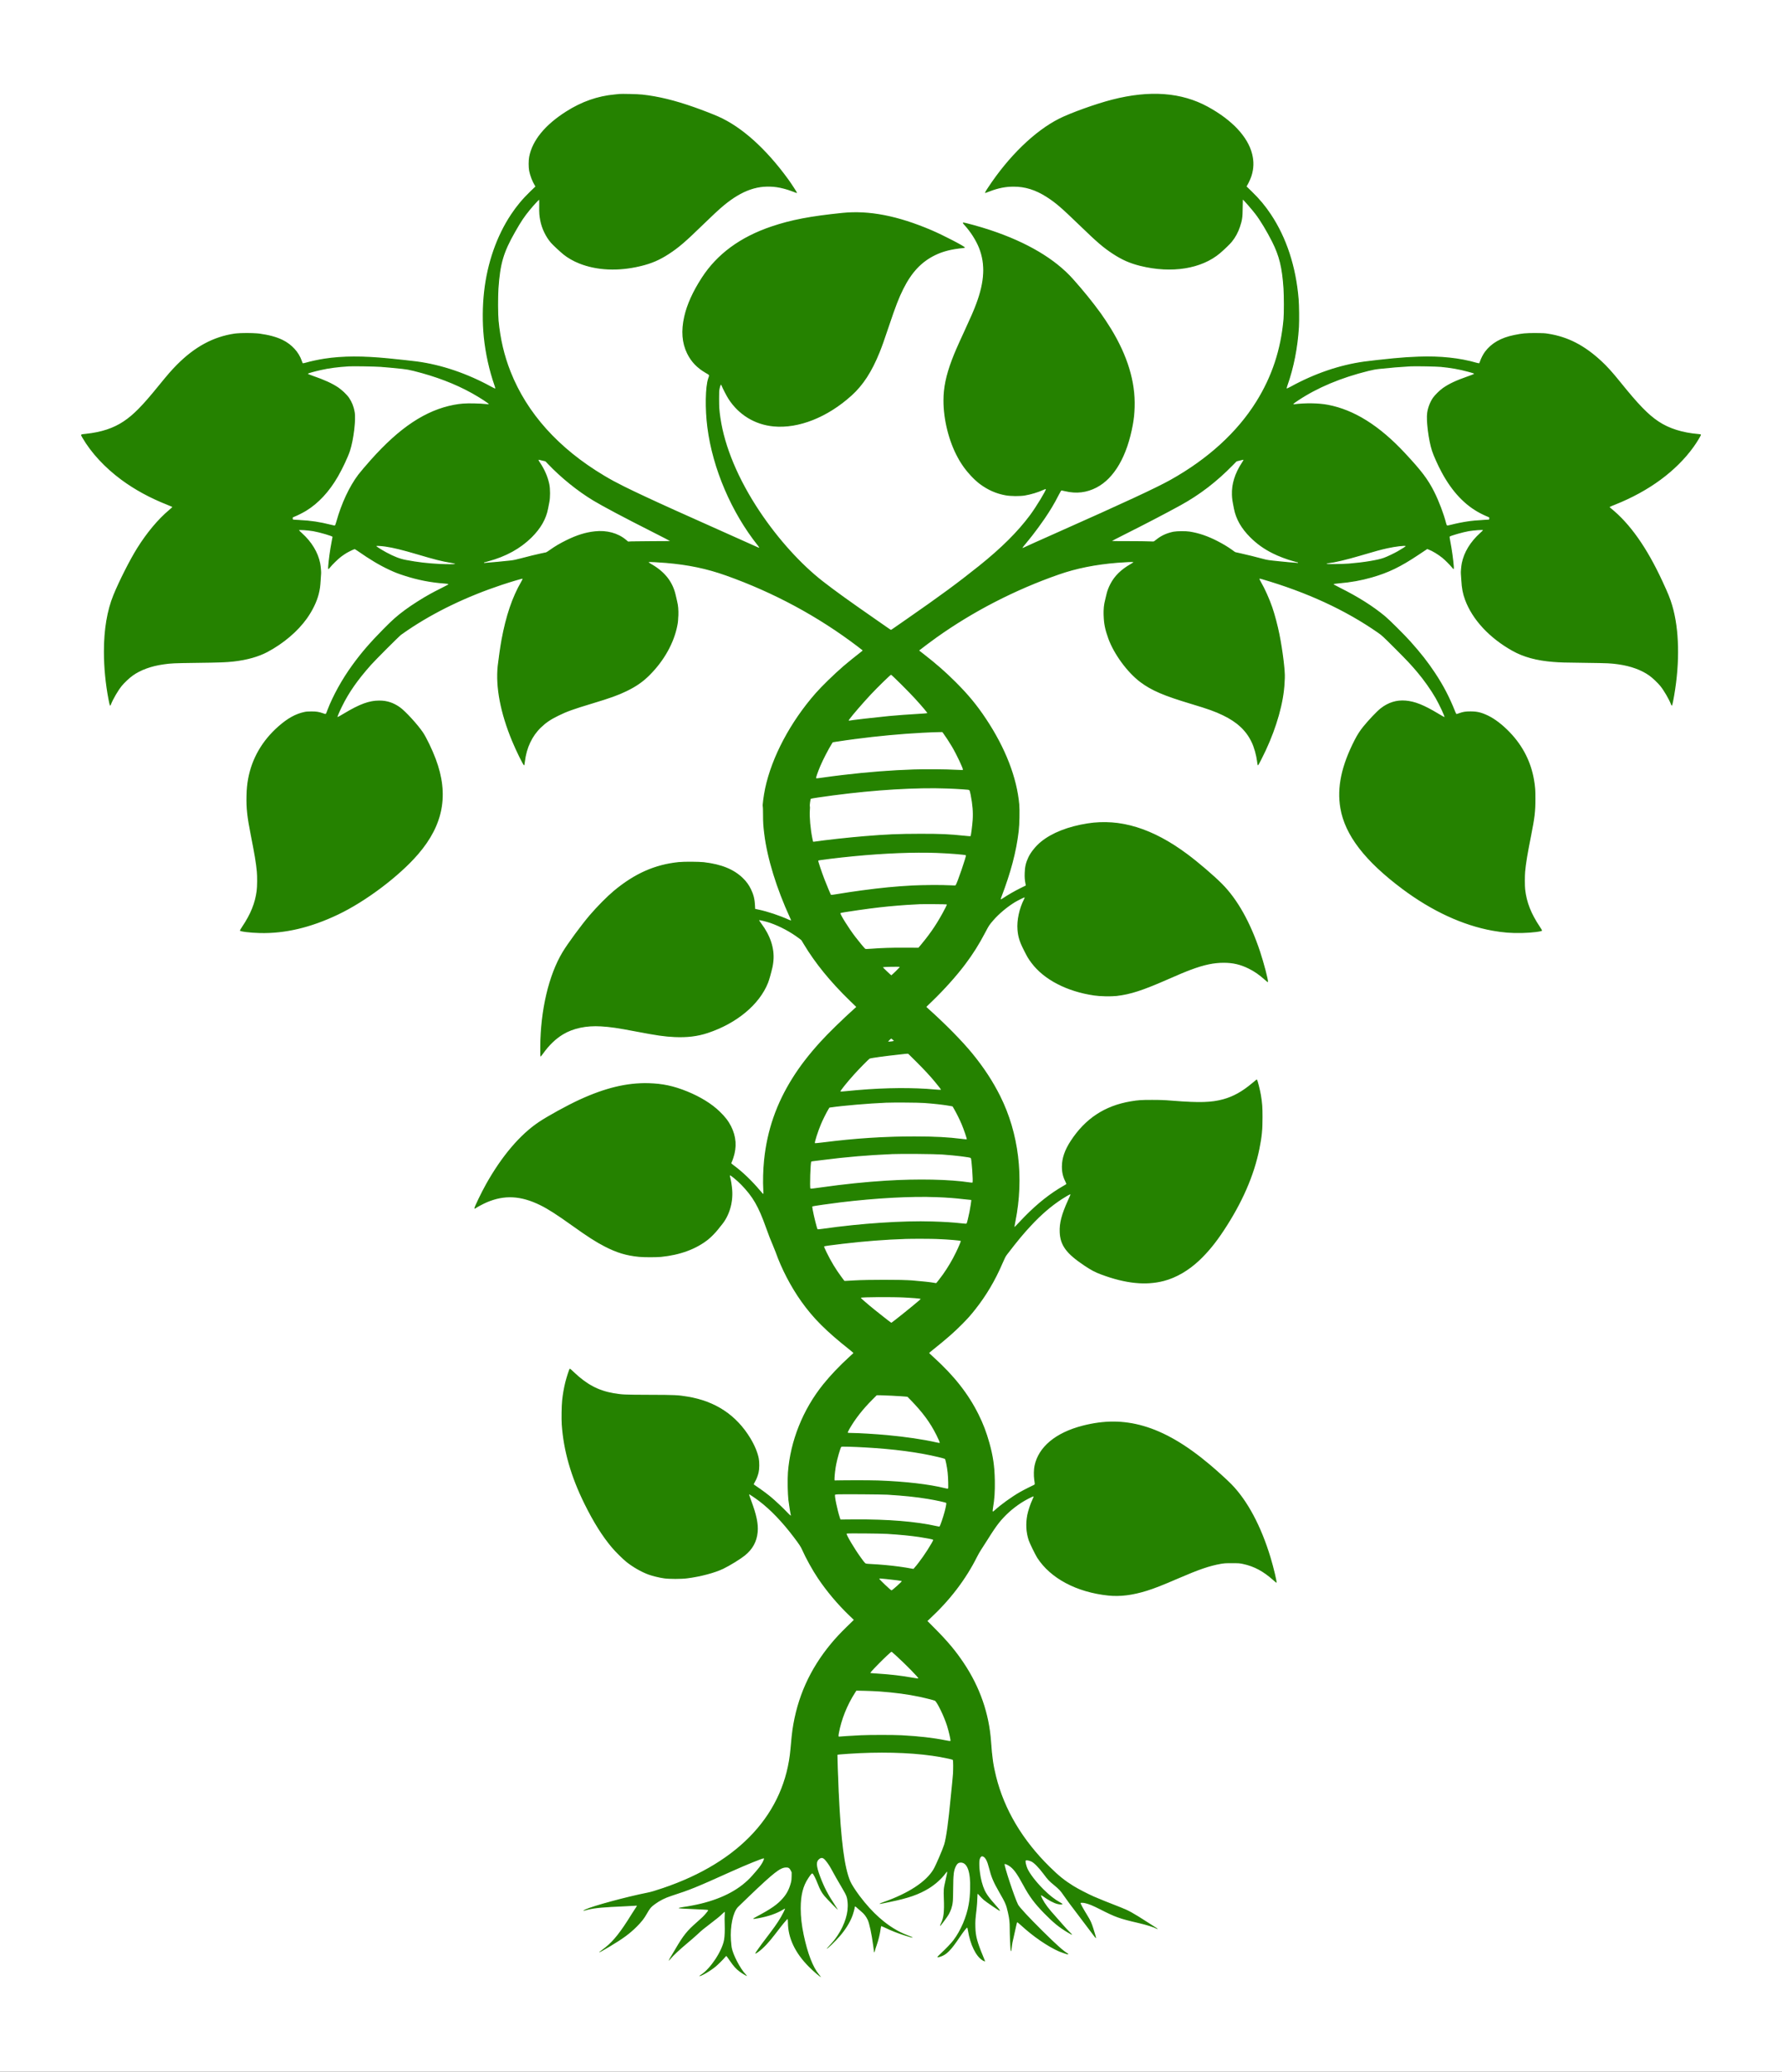 <?xml version="1.0" standalone="no"?>
<!DOCTYPE svg PUBLIC "-//W3C//DTD SVG 1.1//EN"
 "http://www.w3.org/Graphics/SVG/1.1/DTD/svg11.dtd">
<!-- Created with svg_stack (http://github.com/astraw/svg_stack) -->
<svg xmlns:sodipodi="http://sodipodi.sourceforge.net/DTD/sodipodi-0.dtd" xmlns="http://www.w3.org/2000/svg" version="1.1" width="3001.0" height="3488.0">
  <rect width="100%" height="100%" fill="#333333" stroke="none"/>
  <defs/>
  <g id="id0:id0" transform="matrix(1.25,0,0,1.25,0.0,0.0)"><g transform="translate(0,2790.4) scale(0.04,-0.04)" fill="#ffffff" stroke="none">
<path d="M0 34880 l0 -34880 30010 0 30010 0 0 34880 0 34880 -30010 0 -30010 0 0 -34880z m21530 31685 c611 -54 1210 -199 1985 -480 260 -95 622 -240 755 -302 732 -345 1515 -1053 2215 -2003 122 -164 334 -483 329 -491 -2 -4 -45 10 -96 31 -218 90 -490 154 -706 168 -451 28 -856 -87 -1279 -365 -297 -194 -528 -393 -1023 -878 -724 -708 -1038 -962 -1470 -1188 -456 -238 -1098 -372 -1700 -354 -709 22 -1278 230 -1691 621 -47 45 -117 109 -157 144 -215 189 -393 501 -466 816 -43 183 -59 399 -45 620 5 89 5 164 1 168 -10 10 -192 -183 -333 -352 -180 -216 -288 -375 -469 -687 -471 -812 -582 -1221 -620 -2286 -38 -1076 172 -2058 643 -3002 469 -938 1173 -1759 2121 -2469 338 -254 778 -536 1143 -734 495 -269 1471 -720 3733 -1727 757 -337 982 -438 1114 -499 55 -26 103 -43 107 -39 5 5 -17 40 -48 78 -894 1117 -1523 2553 -1717 3925 -73 513 -85 1067 -34 1520 6 59 25 140 50 215 l40 120 -19 13 c-10 7 -59 37 -110 65 -348 196 -593 492 -706 852 -196 627 -5 1432 544 2288 171 267 295 423 513 645 223 228 421 391 676 557 781 509 1767 813 3160 974 540 63 822 79 1085 62 727 -46 1445 -231 2300 -593 314 -132 1033 -497 1094 -554 19 -18 18 -18 -157 -38 -797 -90 -1364 -463 -1774 -1166 -186 -319 -320 -645 -573 -1400 -79 -234 -169 -497 -200 -585 -321 -899 -637 -1420 -1120 -1844 -421 -371 -850 -632 -1330 -811 -589 -219 -1196 -251 -1688 -89 -360 118 -675 334 -910 624 -147 182 -288 424 -372 639 -19 48 -37 81 -46 81 -9 0 -24 -36 -44 -110 l-30 -110 0 -315 c1 -335 10 -452 61 -750 198 -1163 833 -2476 1794 -3715 14 -17 39 -50 55 -71 31 -42 54 -69 199 -243 359 -432 821 -897 1236 -1245 199 -168 1044 -790 1472 -1084 35 -24 140 -97 233 -162 94 -65 197 -137 230 -160 33 -23 116 -81 185 -129 69 -48 173 -120 233 -161 l107 -74 108 74 c59 41 163 113 232 161 69 48 152 106 185 129 33 23 137 95 230 160 94 65 201 140 240 167 287 199 943 672 1140 823 33 25 119 91 190 145 327 249 730 566 905 714 811 682 1339 1261 1750 1921 135 217 274 475 267 495 -5 10 -33 2 -129 -39 -305 -132 -560 -193 -843 -203 -808 -28 -1507 404 -1975 1222 -414 724 -606 1728 -474 2485 85 492 238 913 654 1805 358 768 497 1131 584 1525 72 329 78 699 16 984 -80 368 -251 695 -545 1043 -41 48 -71 91 -66 96 4 4 82 -10 172 -33 978 -245 1939 -653 2625 -1115 410 -277 715 -554 1054 -961 19 -23 89 -107 156 -186 868 -1033 1371 -1919 1593 -2806 78 -308 111 -559 118 -893 7 -331 -10 -533 -73 -854 -213 -1090 -672 -1816 -1319 -2086 -300 -125 -651 -142 -994 -48 -40 12 -77 17 -81 12 -4 -4 -50 -91 -102 -193 -156 -305 -288 -524 -507 -840 -176 -253 -437 -592 -673 -874 -33 -39 -55 -73 -50 -78 5 -5 52 12 108 37 132 62 347 159 1114 500 2954 1316 3589 1619 4225 2015 1540 960 2593 2211 3091 3672 249 731 352 1449 324 2250 -31 890 -122 1322 -392 1863 -157 314 -358 653 -522 880 -150 208 -490 595 -508 577 -4 -4 -4 -82 2 -174 26 -433 -55 -794 -251 -1116 -62 -101 -178 -241 -260 -313 -40 -35 -111 -101 -158 -145 -612 -580 -1637 -770 -2731 -508 -437 104 -772 266 -1175 569 -244 183 -465 382 -950 855 -639 624 -941 864 -1310 1045 -296 145 -554 206 -865 206 -277 0 -535 -51 -820 -164 -61 -24 -112 -41 -115 -38 -5 9 231 360 354 524 626 840 1291 1468 1961 1849 205 117 301 160 696 313 932 362 1652 545 2341 596 209 15 653 7 833 -16 345 -42 686 -133 987 -261 369 -157 792 -426 1093 -693 52 -47 106 -94 119 -106 34 -29 199 -219 258 -297 119 -156 222 -348 281 -525 124 -370 84 -762 -114 -1108 -24 -44 -43 -84 -42 -91 2 -6 59 -62 128 -126 277 -254 541 -572 747 -898 511 -809 810 -1780 883 -2871 13 -199 13 -689 0 -889 -44 -658 -164 -1270 -366 -1855 -72 -209 -69 -195 -52 -195 8 0 68 30 134 66 808 448 1645 737 2484 859 306 44 1123 126 1560 157 230 16 922 16 1115 0 421 -35 777 -95 1082 -183 60 -17 117 -33 129 -36 19 -4 25 6 53 89 163 468 551 758 1171 877 552 106 1085 82 1560 -71 472 -152 873 -394 1307 -790 206 -189 370 -372 756 -847 54 -65 234 -283 322 -387 237 -282 499 -542 715 -710 392 -306 846 -472 1454 -533 54 -6 103 -14 109 -20 10 -10 -35 -92 -140 -254 -274 -425 -695 -862 -1173 -1219 -448 -334 -946 -609 -1544 -849 -120 -48 -221 -91 -225 -94 -3 -4 9 -19 28 -34 151 -115 459 -409 575 -547 226 -269 299 -364 448 -584 292 -429 586 -979 880 -1645 204 -461 304 -855 364 -1426 21 -209 30 -845 15 -1089 -24 -369 -72 -767 -132 -1095 -39 -212 -43 -226 -53 -226 -4 0 -27 42 -50 94 -79 174 -203 383 -299 502 -63 78 -245 261 -317 319 -314 253 -722 401 -1260 460 -254 28 -472 36 -990 36 -1064 0 -1501 44 -1970 195 -601 195 -1273 687 -1682 1233 -231 309 -394 659 -463 992 -28 141 -51 429 -49 635 3 273 73 521 216 772 105 183 296 410 456 543 50 41 91 81 91 89 1 12 -26 13 -166 8 -244 -9 -442 -43 -718 -122 -149 -42 -305 -100 -305 -113 0 -3 15 -85 34 -181 59 -299 127 -819 112 -858 -6 -14 -14 -9 -49 32 -213 254 -480 459 -750 575 l-77 34 -63 -44 c-184 -128 -459 -308 -587 -386 -174 -104 -498 -271 -667 -342 -366 -154 -849 -284 -1284 -346 -182 -27 -486 -56 -577 -56 -89 0 -64 -23 118 -109 427 -201 923 -490 1280 -745 298 -212 494 -382 791 -683 688 -698 1132 -1265 1510 -1929 137 -240 314 -616 399 -849 19 -49 38 -95 44 -102 8 -8 36 -3 111 22 441 149 898 40 1350 -320 631 -503 1027 -1155 1155 -1898 42 -249 52 -402 47 -722 -7 -410 -26 -560 -143 -1150 -128 -642 -178 -949 -205 -1253 -15 -168 -6 -541 15 -677 63 -393 213 -751 488 -1164 39 -58 66 -107 61 -112 -11 -11 -238 -44 -398 -59 -153 -14 -563 -14 -725 0 -1237 106 -2479 638 -3705 1589 -715 555 -1218 1076 -1529 1584 -452 737 -546 1492 -294 2362 79 274 200 571 360 888 164 323 245 435 587 808 223 243 365 359 546 445 374 178 779 142 1290 -113 174 -87 232 -120 451 -254 137 -84 194 -112 194 -95 0 5 -63 158 -88 216 -178 403 -428 808 -746 1205 -239 299 -437 513 -918 991 l-383 382 -205 140 c-1108 757 -2383 1336 -3908 1776 -44 13 -54 13 -58 1 -3 -7 22 -59 55 -114 270 -447 494 -1072 636 -1776 77 -385 158 -944 176 -1224 52 -807 -222 -1876 -749 -2921 -57 -113 -107 -209 -112 -214 -14 -14 -26 27 -49 177 -106 665 -466 1134 -1116 1452 -286 140 -464 204 -1156 415 -644 196 -887 285 -1183 432 -425 210 -703 439 -1021 838 -394 495 -631 1057 -675 1594 -17 203 3 430 54 621 14 49 30 117 36 150 17 85 65 225 110 319 126 264 362 509 658 684 57 33 124 69 148 79 39 16 62 39 51 50 -6 6 -430 -16 -632 -32 -709 -59 -1322 -179 -1895 -373 -1427 -484 -2886 -1228 -4135 -2109 -192 -136 -247 -176 -464 -341 -161 -122 -181 -139 -180 -150 0 -4 28 -27 62 -52 131 -95 517 -410 692 -564 652 -574 1136 -1124 1548 -1758 736 -1133 1120 -2292 1083 -3263 -31 -795 -237 -1689 -606 -2633 -37 -96 -49 -137 -41 -145 7 -7 16 -6 28 5 30 26 191 131 318 208 110 67 425 230 502 259 17 7 34 19 37 27 3 8 -1 47 -9 86 -25 118 -35 290 -24 407 40 432 256 778 664 1067 372 264 905 448 1565 540 160 23 648 26 815 6 972 -119 1894 -587 2971 -1508 493 -422 727 -656 950 -949 421 -554 797 -1366 1054 -2275 70 -251 143 -566 134 -581 -4 -7 -28 10 -58 39 -132 128 -367 295 -534 380 -452 231 -916 272 -1492 131 -294 -72 -594 -185 -1215 -456 -660 -289 -982 -411 -1300 -491 -474 -120 -787 -138 -1250 -71 -449 65 -859 193 -1223 385 -254 133 -450 273 -636 454 -215 209 -306 337 -470 662 -149 296 -193 433 -218 689 -29 301 55 698 217 1019 38 75 43 100 21 100 -19 0 -255 -118 -341 -170 -405 -245 -810 -632 -947 -903 -298 -595 -673 -1151 -1127 -1676 -191 -220 -458 -499 -774 -810 -81 -80 -147 -150 -147 -156 0 -7 69 -75 153 -151 856 -779 1413 -1392 1848 -2034 280 -412 518 -856 689 -1285 221 -556 362 -1166 422 -1825 20 -223 17 -927 -5 -1155 -24 -248 -69 -556 -112 -765 -45 -217 -50 -250 -39 -250 5 0 50 46 99 102 194 222 515 536 765 748 246 210 544 419 819 575 57 33 105 65 108 72 3 7 -13 48 -35 91 -42 81 -83 197 -104 297 -18 88 -16 322 5 426 51 257 197 549 420 844 533 702 1237 1072 2202 1155 154 14 601 14 770 0 846 -67 1269 -80 1575 -50 565 56 993 253 1476 677 57 50 74 60 83 50 29 -36 114 -405 145 -632 41 -304 47 -811 11 -1138 -115 -1073 -562 -2203 -1316 -3327 -231 -345 -437 -600 -683 -846 -284 -283 -495 -442 -780 -590 -549 -284 -1118 -350 -1821 -213 -372 73 -875 244 -1110 377 -287 163 -633 416 -769 563 -318 344 -381 761 -197 1318 49 149 115 311 223 549 34 73 58 135 54 139 -21 21 -353 -185 -609 -379 -486 -366 -924 -829 -1521 -1606 -110 -144 -121 -162 -180 -305 -271 -654 -611 -1215 -1070 -1767 -138 -165 -495 -528 -666 -676 -114 -99 -337 -287 -396 -334 -17 -14 -89 -71 -160 -128 -212 -170 -215 -172 -207 -187 5 -8 53 -54 108 -103 302 -269 541 -512 784 -797 512 -601 880 -1263 1094 -1970 116 -380 178 -693 218 -1100 19 -183 16 -666 -5 -871 -14 -150 -52 -415 -72 -511 -10 -48 8 -42 79 25 324 303 860 657 1277 842 63 28 116 52 117 54 2 2 -6 56 -17 120 -24 143 -26 341 -5 473 123 761 901 1305 2120 1482 958 140 1912 -111 2915 -768 276 -181 606 -431 884 -671 55 -47 118 -101 140 -120 233 -198 574 -525 695 -665 495 -573 908 -1401 1197 -2400 85 -293 179 -689 167 -708 -2 -4 -41 25 -86 66 -608 547 -1226 694 -2043 487 -297 -75 -553 -171 -1174 -437 -521 -224 -731 -307 -1005 -398 -195 -65 -457 -127 -685 -162 -164 -25 -573 -25 -760 0 -997 135 -1797 564 -2232 1197 -76 110 -272 495 -316 621 -151 428 -108 903 125 1392 64 132 63 149 -7 116 -25 -12 -64 -30 -89 -41 -76 -32 -242 -128 -361 -209 -183 -124 -324 -241 -485 -404 -218 -219 -333 -372 -600 -800 -76 -121 -173 -273 -217 -339 -43 -65 -119 -197 -168 -295 -156 -307 -310 -563 -508 -841 -270 -380 -505 -652 -891 -1033 -138 -137 -251 -250 -251 -252 0 -1 114 -117 253 -256 623 -623 1022 -1158 1341 -1796 327 -652 507 -1328 556 -2088 38 -582 118 -1007 285 -1510 140 -422 322 -819 558 -1215 312 -525 789 -1111 1250 -1538 284 -263 438 -381 722 -552 350 -211 683 -361 1568 -705 177 -68 325 -142 519 -259 219 -132 520 -332 517 -342 -2 -5 -8 -7 -14 -5 -53 22 -311 91 -508 136 -556 128 -730 193 -1250 462 -88 46 -200 99 -249 119 -172 69 -360 103 -386 71 -8 -10 -5 -26 12 -63 35 -75 150 -275 229 -398 38 -60 82 -136 97 -170 53 -119 164 -472 150 -481 -4 -3 -57 62 -118 143 -61 81 -167 221 -237 312 -292 382 -576 763 -650 870 -148 216 -166 236 -349 385 -146 119 -214 189 -321 331 -203 269 -315 391 -419 453 -88 53 -201 71 -242 39 -25 -19 9 -177 65 -300 30 -67 105 -182 204 -313 233 -308 567 -619 844 -786 105 -64 101 -81 -14 -56 -127 27 -317 129 -540 291 -66 47 -75 34 -40 -53 71 -176 256 -434 477 -666 37 -38 148 -164 247 -280 99 -115 190 -218 201 -229 43 -38 10 -34 -56 6 -197 120 -331 224 -539 417 -311 288 -559 576 -747 868 -38 60 -216 380 -216 389 0 8 -148 247 -188 304 -102 144 -245 261 -365 300 -59 18 -64 6 -37 -92 107 -398 337 -1070 440 -1281 37 -77 142 -197 493 -565 388 -407 889 -883 1074 -1020 34 -26 59 -50 54 -55 -12 -12 -184 54 -336 128 -277 136 -647 383 -941 631 -101 84 -288 250 -318 283 -53 56 -54 54 -86 -119 -12 -63 -44 -209 -71 -323 -27 -115 -52 -228 -56 -253 -6 -45 -26 -74 -38 -54 -3 5 -8 157 -11 338 -6 389 -14 486 -59 697 -65 302 -87 355 -310 740 -183 317 -256 490 -331 785 -29 114 -58 203 -84 256 -94 194 -219 219 -267 55 -13 -46 -15 -86 -10 -231 11 -350 95 -690 225 -915 58 -100 118 -178 246 -324 166 -188 169 -192 160 -200 -12 -11 -348 214 -455 304 -45 39 -114 109 -153 157 -39 48 -75 87 -81 85 -5 -1 -10 -74 -12 -172 -1 -93 -11 -249 -23 -345 -38 -325 -50 -455 -50 -580 0 -324 58 -554 264 -1049 30 -73 53 -137 50 -142 -8 -14 -73 32 -139 97 -102 102 -188 246 -262 438 -45 118 -109 369 -124 488 -15 117 -23 128 -62 91 -55 -53 -145 -172 -268 -355 -174 -260 -221 -321 -328 -428 -65 -65 -120 -108 -171 -137 -76 -42 -176 -78 -184 -65 -2 4 34 41 81 82 141 125 363 359 445 468 271 359 472 859 532 1322 8 63 20 210 26 325 35 627 -85 985 -329 985 -86 0 -140 -41 -186 -141 -67 -147 -85 -303 -85 -733 0 -179 -5 -372 -11 -428 -22 -203 -83 -377 -181 -523 -81 -119 -142 -195 -150 -187 -4 4 2 36 13 71 49 159 61 379 44 802 -8 203 -4 240 66 554 57 256 65 310 50 319 -6 4 -22 -12 -38 -36 -241 -373 -687 -678 -1258 -861 -244 -78 -720 -186 -738 -168 -7 7 -4 13 9 17 186 66 519 217 708 322 441 245 739 514 884 797 85 167 272 604 321 752 73 220 157 811 231 1628 11 127 32 334 46 460 41 378 49 793 16 814 -24 14 -283 70 -494 105 -321 55 -623 89 -1048 118 -246 17 -1451 17 -1715 0 -442 -28 -641 -45 -649 -53 -10 -9 -10 -42 4 -454 78 -2293 207 -3399 457 -3898 36 -72 190 -305 276 -417 209 -271 281 -354 487 -561 241 -241 413 -382 655 -535 75 -48 291 -167 308 -170 4 -1 10 -2 13 -3 3 0 2 -6 -1 -11 -4 -6 -12 -7 -18 -3 -7 4 -19 8 -27 10 -56 8 -391 148 -562 234 l-118 59 -9 -22 c-4 -13 -11 -52 -15 -88 -13 -129 -68 -369 -123 -530 -31 -91 -59 -169 -64 -174 -12 -13 -14 -2 -38 179 -44 326 -124 700 -175 811 -29 63 -94 163 -135 208 -14 15 -75 70 -136 121 -60 51 -123 107 -139 124 -17 17 -35 31 -41 31 -6 0 -19 -41 -29 -92 -60 -320 -268 -697 -543 -989 -75 -79 -101 -83 -43 -7 112 148 245 407 308 596 63 190 77 278 77 487 -1 276 -6 291 -199 620 -84 143 -201 348 -261 455 -165 298 -172 310 -231 385 -141 179 -196 201 -294 118 -112 -96 -108 -236 14 -568 74 -203 144 -365 223 -515 70 -134 195 -345 249 -422 60 -85 20 -59 -102 65 -243 246 -304 336 -399 587 -26 69 -60 154 -76 190 -40 88 -110 190 -131 190 -34 0 -161 -173 -233 -319 -230 -461 -233 -1156 -10 -2042 100 -395 237 -752 364 -946 23 -36 36 -65 30 -68 -20 -13 -342 303 -467 457 -34 42 -95 125 -135 185 -228 337 -333 652 -355 1067 -4 78 -11 140 -17 142 -19 4 -275 -309 -510 -625 -152 -205 -491 -537 -525 -516 -12 8 57 108 259 375 372 492 423 563 538 755 71 118 183 338 183 360 0 22 -5 20 -81 -30 -170 -114 -437 -217 -716 -279 -177 -39 -218 -45 -218 -31 0 6 68 47 151 92 361 194 548 326 721 507 221 231 346 520 347 806 0 122 -18 192 -67 247 -59 67 -135 79 -247 40 -191 -68 -455 -288 -1150 -956 -438 -422 -422 -404 -473 -511 -55 -113 -87 -221 -118 -396 -21 -116 -24 -159 -24 -419 1 -324 11 -414 65 -571 63 -182 228 -492 341 -643 27 -35 46 -68 43 -73 -11 -17 -148 79 -240 168 -80 79 -148 166 -274 352 -34 51 -67 92 -74 92 -7 0 -43 -36 -80 -79 -92 -110 -252 -260 -366 -345 -116 -86 -280 -187 -292 -180 -5 3 32 46 82 96 245 244 462 588 560 888 52 158 63 291 56 635 -5 267 1 428 18 475 3 8 2 21 -2 28 -6 9 -34 -13 -98 -79 -112 -115 -200 -189 -438 -368 -202 -152 -336 -263 -401 -331 -46 -49 -163 -151 -390 -340 -170 -142 -384 -331 -424 -374 -36 -39 -44 -21 -14 32 346 599 448 731 816 1056 233 205 414 403 391 426 -5 5 -110 14 -234 20 -124 6 -306 15 -404 20 -98 5 -184 14 -189 19 -13 13 -9 15 148 41 591 97 1160 295 1553 541 300 186 587 455 828 774 109 143 193 310 169 334 -22 22 -614 -218 -1270 -514 -952 -431 -1250 -553 -1675 -690 -339 -109 -424 -143 -600 -244 -201 -114 -333 -238 -410 -383 -211 -400 -558 -719 -1202 -1106 -91 -55 -169 -98 -171 -95 -3 2 61 71 142 151 227 226 353 393 661 877 101 160 199 312 218 338 46 67 40 75 -44 66 -38 -4 -184 -12 -324 -18 -572 -25 -879 -47 -1065 -75 -87 -13 -134 -6 -84 12 257 98 1161 334 1794 468 223 47 274 61 535 148 441 146 789 287 1195 485 912 446 1637 1010 2186 1701 318 400 594 906 762 1395 140 409 212 775 252 1285 48 612 144 1089 321 1600 207 600 543 1198 969 1726 189 235 521 587 725 769 60 54 110 102 110 105 0 3 -97 103 -216 221 -448 444 -751 811 -1047 1265 -175 269 -368 622 -486 891 -40 91 -105 189 -290 433 -402 533 -794 935 -1215 1249 -107 80 -304 211 -317 211 -17 0 -9 -29 75 -252 99 -265 147 -417 181 -579 111 -527 -4 -924 -355 -1226 -141 -122 -526 -362 -760 -475 -259 -126 -758 -258 -1185 -315 -188 -25 -655 -25 -815 0 -463 72 -867 250 -1240 547 -120 95 -392 364 -496 490 -307 370 -606 844 -883 1398 -556 1111 -820 2155 -798 3157 8 376 44 663 122 980 32 129 122 416 140 445 5 8 43 -23 119 -97 446 -438 874 -656 1451 -737 258 -37 354 -40 1145 -41 529 -1 823 -5 900 -13 522 -54 879 -147 1255 -326 405 -193 770 -503 1052 -896 346 -482 492 -924 428 -1296 -26 -151 -88 -313 -159 -417 -14 -21 -26 -42 -26 -47 0 -5 59 -48 131 -95 364 -241 713 -541 1058 -909 64 -68 105 -105 110 -98 4 6 -6 73 -21 149 -140 696 -123 1461 47 2162 294 1206 911 2167 2025 3154 l65 57 -31 28 c-16 15 -106 88 -199 162 -680 545 -1055 912 -1427 1400 -394 516 -743 1163 -973 1805 -24 66 -60 156 -80 200 -52 114 -173 421 -245 625 -84 236 -177 473 -237 600 -146 310 -341 587 -603 853 -167 172 -398 362 -417 344 -3 -4 6 -62 21 -129 78 -356 85 -640 22 -919 -41 -179 -125 -378 -219 -519 -69 -103 -342 -433 -414 -500 -397 -371 -946 -603 -1623 -686 -272 -34 -697 -28 -995 12 -307 42 -602 138 -935 304 -319 159 -591 333 -1161 741 -831 594 -1224 803 -1709 907 -115 24 -143 26 -365 26 -225 1 -248 -1 -368 -27 -240 -51 -522 -163 -732 -291 -41 -25 -76 -42 -79 -38 -7 11 96 235 219 477 551 1083 1256 1951 1958 2408 230 150 695 412 1042 587 485 245 876 402 1293 520 742 211 1431 239 2072 85 474 -115 1036 -376 1408 -654 153 -115 363 -321 459 -451 297 -403 375 -831 231 -1280 -17 -52 -41 -117 -55 -143 -13 -27 -21 -56 -18 -65 3 -9 41 -42 83 -72 152 -108 323 -253 501 -425 136 -131 406 -434 478 -535 25 -35 51 -56 59 -48 1 2 -1 62 -6 133 -12 177 -12 584 0 785 81 1303 506 2440 1319 3530 410 550 904 1075 1654 1759 81 74 147 140 147 146 0 6 -75 85 -166 176 -469 463 -721 736 -995 1079 -204 256 -433 585 -595 855 -93 156 -101 164 -259 277 -337 240 -795 452 -1153 533 -122 27 -152 30 -152 14 0 -5 25 -42 56 -81 342 -427 494 -890 443 -1345 -13 -120 -114 -525 -164 -658 -165 -442 -506 -855 -985 -1192 -475 -334 -1069 -576 -1570 -638 -471 -58 -915 -18 -1887 169 -722 139 -1003 176 -1361 176 -209 0 -324 -11 -502 -46 -512 -102 -931 -386 -1267 -859 -37 -52 -70 -92 -75 -89 -11 7 -10 394 2 615 50 904 220 1720 491 2357 94 220 245 501 353 657 23 33 69 98 101 145 252 365 561 764 824 1065 132 151 517 536 635 635 368 309 616 476 966 651 377 188 754 301 1190 356 174 21 746 25 925 5 775 -86 1316 -390 1562 -876 88 -174 134 -359 149 -588 l7 -107 56 -11 c324 -63 769 -209 1100 -362 50 -22 88 -35 94 -29 5 5 -2 29 -17 59 -14 28 -53 113 -87 189 -447 1006 -721 1931 -819 2757 -28 239 -43 547 -35 709 4 95 3 142 -4 151 -8 10 -7 51 4 152 86 781 400 1635 913 2484 543 899 1172 1591 2172 2391 85 68 183 144 217 169 34 25 62 47 62 50 1 12 -20 30 -123 110 -1295 997 -2810 1825 -4380 2394 -653 237 -1159 358 -1822 436 -292 34 -967 80 -981 67 -12 -12 15 -35 71 -60 78 -35 247 -140 343 -214 103 -79 269 -254 335 -353 96 -146 187 -349 213 -480 3 -19 22 -98 40 -175 71 -295 79 -535 29 -835 -97 -578 -443 -1208 -931 -1697 -185 -185 -349 -310 -573 -435 -333 -186 -633 -301 -1350 -518 -637 -192 -879 -279 -1155 -415 -654 -321 -1010 -785 -1116 -1455 -23 -144 -34 -184 -48 -176 -12 8 -229 447 -297 601 -405 924 -608 1831 -565 2521 25 406 139 1119 251 1574 139 564 329 1051 560 1442 34 56 59 107 56 114 -4 11 -15 10 -58 -2 -922 -265 -1699 -562 -2473 -944 -589 -290 -1040 -555 -1535 -900 -161 -113 -914 -865 -1225 -1225 -355 -409 -657 -860 -857 -1275 -57 -119 -158 -351 -158 -364 0 -19 48 3 169 78 685 424 1092 551 1506 469 282 -55 496 -196 800 -525 339 -367 436 -502 604 -838 415 -830 559 -1523 455 -2180 -136 -859 -708 -1659 -1814 -2541 -1265 -1008 -2549 -1572 -3825 -1679 -166 -14 -566 -14 -715 0 -213 19 -387 46 -404 60 -4 5 16 44 46 87 126 182 255 414 333 597 137 320 195 616 195 987 0 362 -40 653 -201 1464 -125 630 -149 810 -156 1197 -6 310 5 491 43 715 110 650 385 1183 851 1648 318 319 587 503 874 599 262 88 529 88 784 1 77 -26 102 -31 111 -22 6 7 25 53 43 102 123 332 355 796 564 1124 364 576 752 1052 1336 1644 405 411 709 653 1201 959 296 184 794 450 1016 543 19 8 34 20 34 27 0 11 -43 17 -187 26 -485 33 -961 127 -1424 282 -227 76 -379 141 -614 260 -282 143 -489 270 -913 560 l-92 64 -78 -34 c-269 -116 -536 -321 -749 -575 -35 -41 -43 -46 -49 -32 -18 48 65 643 141 1013 l7 31 -53 23 c-152 65 -480 152 -699 185 -58 9 -180 18 -272 22 -141 5 -168 4 -167 -8 0 -8 50 -57 111 -109 114 -98 234 -229 330 -360 243 -334 350 -702 320 -1105 -7 -82 -14 -193 -17 -245 -17 -282 -141 -654 -316 -947 -310 -521 -825 -994 -1432 -1317 -384 -205 -819 -313 -1427 -357 -85 -6 -501 -14 -925 -19 -752 -9 -873 -14 -1120 -46 -577 -75 -989 -256 -1317 -580 -124 -123 -196 -209 -283 -343 -67 -102 -185 -323 -219 -410 -9 -25 -21 -40 -25 -35 -24 26 -116 596 -151 939 -38 365 -52 980 -30 1285 45 628 152 1100 354 1562 231 529 516 1086 746 1458 322 519 722 995 1093 1298 64 53 117 100 117 103 0 4 -82 40 -182 80 -512 203 -914 411 -1328 684 -560 370 -1080 872 -1407 1360 -89 134 -175 287 -166 296 6 6 55 14 109 20 594 59 1041 220 1427 512 303 229 567 509 1112 1177 241 296 307 374 438 516 130 142 325 328 462 441 661 544 1393 798 2176 753 410 -24 753 -99 1015 -224 323 -155 544 -396 654 -713 19 -54 38 -93 46 -93 7 0 25 5 41 11 119 45 501 129 748 163 657 92 1258 88 2260 -14 875 -90 1093 -122 1510 -226 586 -146 1265 -417 1819 -728 109 -61 146 -76 146 -60 0 4 -20 61 -44 128 -73 200 -165 521 -221 766 -135 595 -193 1203 -173 1829 34 1089 319 2124 811 2951 231 388 515 741 827 1028 69 64 126 120 128 126 1 7 -18 47 -42 91 -439 770 -86 1649 939 2341 597 402 1140 600 1825 663 149 14 585 12 760 -4z m6614 -62136 c-3 -5 -10 -7 -15 -3 -5 3 -7 10 -3 15 3 5 10 7 15 3 5 -3 7 -10 3 -15z"/>
<path d="M11718 57440 c-460 -26 -912 -104 -1290 -221 -90 -28 -118 -43 -105 -55 2 -3 98 -38 213 -78 405 -141 621 -238 810 -361 442 -288 630 -662 593 -1185 -23 -333 -103 -782 -176 -985 -41 -114 -140 -338 -224 -510 -413 -845 -941 -1387 -1614 -1661 l-80 -32 1 -39 c1 -70 4 -73 91 -73 326 0 772 -60 1162 -156 101 -25 189 -43 196 -41 6 3 22 45 35 94 34 129 114 376 177 548 169 458 414 899 662 1195 429 511 872 969 1231 1271 667 561 1361 894 2065 988 236 32 620 31 905 -4 148 -17 160 -18 160 -6 0 12 -173 132 -335 233 -647 404 -1359 697 -2215 913 l-256 64 -300 30 c-509 53 -810 71 -1199 76 -198 2 -426 0 -507 -5z"/>
<path d="M47555 57443 c-220 -7 -588 -36 -1010 -79 -214 -22 -279 -32 -450 -75 -847 -211 -1548 -490 -2165 -862 -133 -80 -428 -276 -436 -289 -12 -19 9 -20 143 -4 513 61 966 29 1408 -99 388 -114 738 -282 1125 -543 506 -341 1065 -877 1681 -1612 229 -273 447 -656 621 -1087 58 -145 184 -523 219 -656 12 -49 28 -91 35 -94 7 -2 95 16 196 41 384 95 835 156 1161 156 87 0 90 3 91 73 l1 39 -85 34 c-667 270 -1198 818 -1610 1659 -101 207 -193 423 -236 553 -56 169 -115 484 -154 822 -19 157 -14 393 10 510 107 526 483 847 1335 1140 290 99 286 98 246 119 -35 19 -333 100 -494 135 -477 102 -997 140 -1632 119z"/>
<path d="M18106 54292 c-3 -5 16 -40 42 -78 163 -237 280 -498 332 -745 30 -139 38 -394 17 -529 -35 -224 -61 -352 -94 -460 -217 -721 -964 -1334 -1951 -1599 -81 -22 -187 -47 -237 -57 -49 -9 -117 -21 -150 -27 -35 -7 -176 -11 -340 -10 -232 0 -306 4 -435 22 -313 45 -569 107 -1180 286 -748 219 -1032 282 -1375 301 -100 6 -115 5 -115 -8 0 -22 317 -211 515 -309 225 -110 345 -152 553 -193 500 -98 957 -139 1562 -140 565 -1 865 16 1710 99 331 33 366 38 520 80 242 65 582 148 770 190 135 29 173 41 210 67 468 330 924 545 1338 632 533 112 961 24 1305 -267 l45 -38 434 11 c284 8 533 9 723 3 280 -9 325 -8 325 6 0 3 -138 76 -307 161 -1280 646 -2075 1068 -2413 1279 -478 298 -871 614 -1336 1074 l-202 199 -118 29 c-129 32 -140 33 -148 21z"/>
<path d="M41762 54270 l-114 -27 -201 -200 c-506 -500 -970 -863 -1487 -1165 -374 -219 -1170 -637 -2237 -1175 -183 -93 -333 -171 -333 -174 0 -14 45 -15 330 -6 191 6 446 5 724 -3 l428 -11 45 38 c95 80 182 137 278 184 526 253 1258 132 2046 -339 121 -72 165 -102 319 -210 37 -26 76 -38 230 -72 207 -46 502 -119 750 -185 149 -40 195 -48 465 -75 832 -83 1210 -105 1770 -104 499 1 860 26 1270 89 421 65 565 107 845 246 197 98 510 286 510 307 0 13 -15 14 -112 9 -298 -16 -645 -87 -1138 -232 -811 -238 -1074 -304 -1395 -352 -148 -22 -206 -26 -450 -27 -181 -1 -306 3 -353 11 -925 156 -1706 607 -2117 1223 -117 176 -222 425 -258 615 -9 44 -26 134 -39 200 -30 159 -33 469 -5 610 49 244 162 506 318 738 32 48 59 94 59 102 0 20 -14 18 -148 -15z"/>
<path d="M29709 46783 c-254 -250 -448 -454 -684 -718 -159 -178 -475 -560 -475 -575 0 -10 29 -22 39 -16 4 3 133 21 286 40 719 91 1412 155 2080 192 165 9 304 20 309 24 14 14 -170 231 -510 600 -221 240 -721 730 -744 730 -11 0 -134 -113 -301 -277z"/>
<path d="M31490 45123 c-972 -35 -1979 -128 -3045 -279 -275 -40 -395 -60 -407 -71 -25 -22 -152 -240 -247 -424 -162 -313 -354 -790 -328 -816 4 -4 60 1 125 10 658 98 1515 190 2232 242 847 60 1902 72 2548 28 l92 -6 0 21 c0 56 -204 488 -357 755 -111 194 -324 516 -358 539 -9 7 -83 8 -255 1z"/>
<path d="M30920 43229 c-751 -18 -1587 -80 -2470 -185 -522 -61 -1136 -149 -1156 -165 -6 -5 -14 -30 -17 -57 -3 -26 -11 -82 -16 -126 -6 -43 -8 -82 -6 -87 3 -4 7 -142 9 -306 2 -243 7 -327 25 -453 25 -175 74 -437 84 -447 4 -3 135 10 291 31 791 102 1581 175 2371 217 110 5 459 13 775 16 713 7 1092 -7 1600 -58 113 -12 225 -22 250 -22 l44 -2 13 55 c6 30 22 127 35 215 30 216 33 692 5 880 -20 133 -59 337 -76 401 l-11 41 -48 7 c-121 15 -515 37 -844 46 -390 10 -400 10 -858 -1z"/>
<path d="M30530 41060 c-820 -22 -1765 -98 -2695 -216 -157 -20 -285 -41 -292 -48 -24 -23 200 -654 370 -1044 59 -135 72 -154 100 -147 91 21 747 122 1102 169 1108 147 2224 206 2950 156 88 -6 123 -5 132 3 41 40 381 1023 360 1043 -15 16 -458 56 -807 74 -289 14 -885 19 -1220 10z"/>
<path d="M30935 39330 c-717 -31 -1510 -115 -2380 -251 -104 -16 -209 -32 -232 -36 -33 -4 -43 -10 -43 -25 0 -30 154 -294 293 -503 151 -227 499 -671 560 -716 20 -15 38 -15 192 -4 384 30 635 38 1114 39 l503 1 40 45 c207 237 474 603 628 860 173 290 317 567 301 583 -14 14 -707 19 -976 7z"/>
<path d="M29883 37221 c-100 -4 -156 -10 -164 -18 -10 -10 19 -43 136 -155 82 -79 156 -143 165 -143 23 0 334 300 326 314 -8 12 -180 12 -463 2z"/>
<path d="M29950 34754 c-64 -56 -86 -81 -77 -90 7 -8 250 25 260 35 6 6 -5 22 -27 42 -44 38 -83 69 -88 69 -2 0 -32 -25 -68 -56z"/>
<path d="M30455 34289 c-447 -49 -660 -75 -1000 -125 l-170 -24 -148 -148 c-255 -253 -512 -537 -713 -789 -131 -163 -162 -208 -152 -219 3 -3 118 6 254 20 401 41 758 67 1174 86 305 14 1110 14 1360 0 202 -11 628 -48 640 -55 3 -2 12 0 20 5 17 11 8 25 -128 194 -210 261 -451 523 -761 829 -203 200 -245 237 -268 236 -16 -1 -64 -6 -108 -10z"/>
<path d="M29935 32650 c-426 -15 -934 -50 -1380 -95 -252 -25 -557 -61 -607 -71 -21 -4 -37 -24 -81 -102 -173 -306 -289 -579 -393 -919 -48 -157 -62 -223 -48 -223 5 0 133 16 284 35 812 102 1593 165 2420 196 349 13 1238 7 1510 -10 334 -21 856 -71 910 -86 8 -3 21 -1 29 4 29 19 -148 501 -283 771 -112 222 -199 370 -220 375 -186 42 -641 94 -999 115 -254 14 -861 20 -1142 10z"/>
<path d="M30260 30923 c-630 -19 -1332 -68 -2000 -139 -354 -37 -896 -106 -941 -120 -13 -3 -19 -29 -28 -117 -21 -208 -34 -566 -25 -702 l9 -130 45 1 c25 1 171 20 325 42 860 126 1724 209 2630 253 322 16 1226 16 1490 1 372 -22 833 -66 948 -92 68 -15 71 -4 63 205 -13 346 -44 641 -71 661 -30 22 -505 82 -865 109 -409 30 -1110 43 -1580 28z"/>
<path d="M30592 29470 c-928 -27 -1980 -124 -3007 -276 -132 -19 -242 -38 -244 -40 -22 -22 144 -748 183 -798 10 -13 35 -12 216 14 1731 248 3535 315 4694 175 83 -10 123 -11 132 -4 31 26 164 677 164 803 l0 36 -62 0 c-35 0 -133 9 -218 20 -494 62 -1212 89 -1858 70z"/>
<path d="M30605 28063 c-745 -19 -1608 -88 -2490 -199 -154 -19 -301 -38 -327 -41 -28 -3 -49 -12 -53 -20 -11 -29 169 -393 307 -621 128 -213 343 -521 391 -561 13 -10 49 -11 194 -2 594 36 1444 46 1873 22 403 -23 860 -68 975 -97 l60 -15 28 33 c15 18 71 92 126 163 258 341 454 681 637 1104 57 132 66 171 37 171 -10 0 -56 5 -102 10 -400 46 -1084 68 -1656 53z"/>
<path d="M29125 26093 c-187 -4 -194 -9 -117 -77 87 -78 294 -254 347 -296 18 -14 97 -77 176 -141 212 -170 469 -369 483 -375 11 -4 82 49 390 291 277 218 636 519 636 535 0 5 -8 11 -17 14 -28 8 -357 34 -581 46 -179 9 -983 11 -1317 3z"/>
<path d="M29374 22648 c-324 -329 -549 -612 -738 -928 -97 -162 -117 -203 -108 -212 4 -4 124 -12 267 -18 525 -21 937 -51 1390 -101 541 -59 873 -113 1433 -231 29 -6 55 -8 59 -4 25 25 -235 529 -382 741 -23 33 -53 76 -66 95 -114 168 -402 503 -580 676 l-84 81 -84 7 c-142 11 -566 34 -766 41 l-190 7 -151 -154z"/>
<path d="M28317 21049 c-22 -35 -92 -257 -132 -420 -62 -251 -118 -709 -90 -727 5 -4 300 -5 655 -4 641 4 946 -4 1390 -33 630 -43 1179 -116 1639 -221 112 -25 157 -32 165 -24 16 16 11 388 -8 550 -17 149 -59 386 -78 446 l-13 39 -170 43 c-806 203 -1874 329 -3126 368 l-217 7 -15 -24z"/>
<path d="M28248 19463 c-86 -3 -129 -8 -137 -16 -30 -37 81 -575 172 -832 l14 -40 534 3 c1081 7 1909 -57 2604 -201 83 -17 168 -31 190 -31 l39 -1 43 115 c101 267 207 681 181 706 -22 20 -339 91 -623 138 -679 113 -1480 168 -2405 164 -267 -1 -542 -4 -612 -5z"/>
<path d="M28538 18143 c-36 -3 -48 -8 -48 -20 0 -9 30 -73 67 -142 139 -263 279 -483 469 -737 l114 -152 112 -6 c551 -33 922 -71 1325 -138 l193 -31 21 19 c28 25 207 253 290 369 186 259 393 606 373 624 -10 10 -209 50 -404 81 -576 93 -1323 142 -2105 138 -198 -1 -381 -3 -407 -5z"/>
<path d="M29574 16618 c-11 -18 425 -428 454 -428 26 0 372 312 372 335 0 14 -10 17 -130 35 -137 20 -610 70 -667 70 -12 0 -25 -5 -29 -12z"/>
<path d="M29798 13962 c-183 -175 -438 -438 -498 -514 -12 -15 -19 -32 -16 -36 3 -5 76 -12 163 -15 403 -17 991 -86 1388 -162 80 -15 133 -21 138 -16 30 30 -890 941 -948 940 -12 0 -101 -77 -227 -197z"/>
<path d="M28835 12842 c-6 -4 -34 -43 -61 -87 -163 -256 -310 -563 -406 -845 -73 -214 -165 -617 -145 -636 4 -4 119 0 255 9 505 35 690 41 1217 40 885 0 1509 -52 2149 -179 107 -22 182 -32 187 -27 24 24 -86 469 -171 694 -86 227 -227 517 -318 652 -32 49 -35 50 -277 113 -426 110 -976 196 -1530 239 -391 30 -876 45 -900 27z"/>
</g>
</g>
  <g id="id1:id1" transform="matrix(1.25,0,0,1.25,0.0,0.0)"><g transform="translate(0,2790.4) scale(0.04,-0.04)" fill="#258200" stroke="none">
<path d="M20850 66594 c-19 -2 -87 -9 -150 -15 -573 -53 -1110 -242 -1628 -571 -715 -453 -1140 -973 -1248 -1525 -24 -121 -24 -357 -1 -477 33 -163 105 -351 188 -488 l23 -37 -169 -163 c-260 -251 -461 -490 -652 -778 -480 -719 -799 -1630 -907 -2590 -57 -498 -60 -1049 -11 -1540 55 -543 183 -1124 359 -1625 19 -55 31 -103 27 -108 -4 -4 -65 25 -137 64 -812 445 -1670 736 -2499 848 -143 19 -634 73 -965 105 -870 86 -1548 82 -2150 -10 -191 -29 -480 -91 -625 -134 -56 -16 -104 -25 -108 -21 -5 5 -20 41 -33 81 -99 293 -340 556 -649 706 -204 99 -448 165 -775 211 -176 24 -664 25 -833 1 -717 -104 -1342 -440 -1947 -1048 -180 -181 -307 -327 -635 -730 -535 -659 -829 -957 -1165 -1181 -342 -228 -750 -362 -1266 -416 -192 -20 -187 -15 -122 -126 298 -514 759 -1011 1318 -1424 449 -331 959 -609 1535 -837 94 -38 173 -71 178 -75 4 -4 -43 -50 -105 -101 -372 -311 -752 -765 -1080 -1290 -244 -389 -607 -1107 -799 -1578 -212 -520 -319 -1159 -319 -1905 0 -526 55 -1091 156 -1612 43 -225 52 -241 82 -162 66 172 237 466 360 618 86 107 261 272 373 351 261 187 620 318 1034 377 256 37 354 41 1113 51 763 9 1008 18 1252 46 446 50 837 160 1140 321 540 288 1021 697 1329 1131 189 267 330 559 396 819 40 161 55 268 65 468 6 105 12 203 15 218 7 40 -12 258 -31 352 -73 365 -289 722 -611 1011 -55 49 -100 94 -101 99 -4 20 295 0 478 -31 214 -37 650 -165 650 -191 0 -5 -16 -87 -34 -183 -49 -250 -95 -586 -112 -807 -8 -112 2 -119 60 -43 65 85 277 292 376 366 52 39 131 93 175 119 79 48 260 135 281 135 6 0 44 -23 85 -51 445 -309 745 -488 1079 -644 195 -91 275 -122 491 -193 453 -149 906 -238 1372 -271 65 -4 123 -13 129 -19 8 -8 -47 -40 -202 -117 -116 -58 -235 -118 -264 -134 -28 -15 -91 -50 -141 -76 -241 -130 -630 -377 -855 -544 -268 -198 -424 -336 -726 -642 -458 -465 -735 -786 -1040 -1204 -349 -478 -664 -1046 -846 -1525 -59 -155 -44 -143 -142 -109 -146 51 -226 64 -396 64 -110 0 -179 -5 -237 -18 -299 -64 -564 -211 -878 -487 -546 -481 -894 -1085 -1019 -1770 -32 -178 -48 -343 -53 -571 -10 -407 23 -709 142 -1309 129 -651 178 -945 205 -1230 17 -172 14 -513 -5 -655 -55 -417 -202 -781 -487 -1207 -43 -65 -78 -124 -78 -132 0 -32 348 -75 675 -83 848 -20 1708 183 2629 621 935 445 2061 1293 2701 2036 851 988 1040 2005 593 3199 -117 314 -314 724 -431 898 -178 264 -590 715 -774 846 -220 157 -440 229 -698 228 -340 0 -658 -116 -1189 -435 -115 -69 -212 -123 -217 -121 -11 7 56 166 151 360 230 468 518 881 974 1395 151 170 945 964 1019 1019 31 23 132 92 224 155 899 608 1973 1126 3158 1521 327 108 696 218 706 208 4 -4 -17 -51 -47 -103 -302 -521 -513 -1143 -664 -1959 -37 -200 -103 -661 -126 -871 -75 -714 90 -1581 481 -2525 144 -347 379 -825 407 -825 10 0 14 22 28 135 56 459 243 854 541 1140 170 164 323 267 584 395 288 142 500 218 1150 414 595 179 859 274 1143 411 327 158 554 315 778 539 494 493 827 1091 940 1685 20 105 27 179 31 328 6 211 -3 318 -43 488 -13 58 -35 151 -48 207 -104 446 -370 780 -824 1038 -55 31 -89 57 -84 62 10 10 306 -4 582 -27 761 -65 1374 -194 2020 -423 1607 -572 3091 -1371 4423 -2380 97 -74 179 -138 182 -142 3 -4 -37 -39 -88 -77 -105 -79 -447 -357 -552 -447 -329 -286 -741 -686 -946 -921 -850 -969 -1474 -2146 -1699 -3205 -50 -237 -96 -595 -78 -606 4 -3 8 -121 8 -262 0 -272 8 -395 41 -662 102 -825 414 -1837 872 -2832 20 -42 33 -78 30 -81 -3 -3 -31 6 -62 20 -328 148 -730 282 -1041 347 l-105 22 -6 120 c-11 211 -48 361 -134 539 -71 147 -155 263 -278 382 -303 292 -712 460 -1297 530 -178 21 -670 24 -860 5 -802 -82 -1482 -383 -2185 -968 -224 -187 -567 -533 -816 -824 -274 -321 -737 -949 -910 -1237 -467 -774 -746 -1958 -752 -3202 -2 -221 1 -315 9 -318 6 -2 44 43 84 99 201 283 427 500 676 650 340 204 781 297 1272 268 315 -18 564 -55 1167 -170 730 -139 965 -173 1319 -190 418 -19 776 24 1114 137 979 325 1741 960 2032 1693 38 95 101 320 151 535 10 44 24 140 30 213 36 411 -106 843 -412 1249 -43 56 -73 105 -68 108 13 9 257 -52 371 -91 328 -114 678 -301 961 -513 l88 -66 81 -135 c381 -637 896 -1270 1557 -1911 l212 -205 -78 -69 c-368 -329 -887 -836 -1144 -1120 -381 -422 -670 -796 -921 -1195 -549 -872 -859 -1766 -963 -2775 -33 -322 -43 -724 -26 -1005 5 -69 5 -129 1 -133 -4 -4 -49 43 -101 105 -271 325 -603 644 -891 855 -49 36 -88 69 -88 74 0 5 8 26 19 47 10 20 33 80 50 132 123 371 99 716 -74 1063 -90 178 -200 322 -387 502 -269 260 -652 496 -1093 675 -459 186 -835 266 -1312 277 -721 18 -1455 -159 -2328 -562 -392 -180 -1049 -541 -1345 -738 -641 -427 -1258 -1152 -1790 -2101 -155 -278 -390 -763 -390 -807 0 -25 8 -24 50 4 68 46 256 145 360 190 597 257 1151 228 1805 -93 265 -130 550 -313 1085 -695 508 -363 790 -544 1075 -691 417 -216 737 -313 1170 -355 168 -17 583 -17 750 0 629 63 1165 260 1569 578 98 77 270 252 343 348 33 44 81 105 107 135 264 307 402 756 367 1197 -11 141 -38 309 -66 416 -8 32 -13 63 -10 68 13 19 244 -171 386 -318 390 -404 573 -721 828 -1435 92 -259 156 -423 235 -604 35 -82 77 -187 94 -234 195 -553 513 -1163 860 -1650 410 -576 839 -1003 1649 -1644 62 -49 110 -93 107 -97 -3 -5 -70 -68 -151 -140 -309 -281 -626 -614 -864 -909 -685 -849 -1110 -1910 -1190 -2971 -15 -204 -7 -737 15 -919 16 -136 72 -489 82 -514 17 -44 -28 -8 -150 120 -126 132 -359 351 -511 480 -101 86 -354 274 -472 351 -61 40 -114 76 -116 80 -3 5 15 42 39 83 56 96 100 210 126 324 27 120 29 332 5 464 -36 196 -140 447 -282 682 -473 782 -1179 1250 -2119 1404 -321 53 -428 58 -1286 60 -844 3 -919 6 -1205 55 -512 88 -907 299 -1338 711 -86 82 -131 120 -138 113 -19 -19 -109 -297 -149 -458 -47 -191 -83 -394 -105 -605 -19 -182 -27 -627 -14 -815 60 -878 308 -1747 764 -2670 307 -621 597 -1083 922 -1470 118 -140 371 -392 493 -489 213 -170 498 -334 735 -422 133 -49 371 -108 531 -130 178 -26 580 -26 779 0 446 56 934 186 1215 322 225 109 571 322 725 445 263 210 405 469 435 793 25 271 -39 580 -223 1069 -41 109 -71 200 -67 202 8 5 203 -126 337 -227 381 -287 784 -707 1174 -1223 177 -234 230 -315 275 -416 128 -289 356 -701 536 -966 297 -441 665 -877 1042 -1239 l165 -158 -227 -222 c-233 -227 -382 -386 -542 -579 -715 -861 -1141 -1814 -1299 -2905 -19 -131 -34 -281 -66 -640 -189 -2158 -1703 -3808 -4300 -4686 -257 -87 -401 -130 -520 -153 -693 -137 -1830 -445 -2092 -567 -61 -28 -86 -53 -40 -40 12 4 76 20 142 36 234 55 503 80 1225 111 140 6 290 14 333 18 43 4 79 5 81 3 3 -2 -26 -50 -64 -106 -37 -56 -86 -131 -108 -167 -372 -604 -611 -907 -887 -1127 -66 -53 -143 -112 -169 -130 -27 -18 -46 -35 -43 -38 8 -9 110 46 352 191 450 269 672 432 910 670 164 164 248 270 337 427 106 188 145 235 278 332 161 119 348 212 560 280 628 203 830 285 1985 806 548 247 1100 470 1125 455 12 -7 -13 -76 -55 -150 -59 -106 -126 -192 -342 -435 -390 -441 -963 -753 -1723 -939 -172 -42 -435 -92 -580 -111 -100 -13 -170 -30 -170 -40 0 -11 140 -19 822 -49 92 -4 162 -11 168 -17 8 -8 -9 -36 -63 -100 -85 -102 -141 -156 -317 -310 -329 -287 -450 -438 -723 -904 -66 -113 -139 -236 -163 -273 -24 -37 -44 -73 -44 -80 0 -7 -5 -18 -12 -25 -7 -7 -8 -12 -2 -11 5 0 32 27 59 60 93 112 309 314 546 512 130 108 292 249 360 313 148 139 203 184 459 379 216 164 293 228 391 323 37 35 69 60 72 56 2 -5 1 -54 -3 -109 -5 -55 -5 -194 0 -308 7 -215 0 -400 -21 -522 -64 -375 -455 -968 -771 -1173 -32 -20 -58 -40 -58 -44 0 -18 38 -5 140 47 126 65 282 167 395 258 81 66 290 274 337 336 14 18 30 31 36 27 6 -4 50 -64 98 -134 146 -213 223 -300 356 -397 81 -60 229 -148 236 -140 3 3 -15 27 -40 53 -185 191 -430 662 -473 907 -8 47 -19 156 -25 243 -31 464 68 941 232 1114 23 25 200 196 392 379 816 780 1027 945 1220 957 92 5 128 -17 171 -103 l30 -60 -1 -130 c-1 -105 -6 -148 -26 -225 -58 -215 -138 -370 -273 -522 -181 -207 -390 -352 -877 -612 -163 -87 -158 -95 38 -60 353 64 631 160 846 292 36 22 69 38 72 35 3 -3 -22 -58 -54 -123 -107 -213 -227 -399 -448 -690 -292 -386 -332 -440 -415 -559 -48 -68 -87 -127 -87 -132 0 -21 32 -5 111 53 167 124 336 303 554 587 227 295 262 339 339 429 43 50 82 89 87 86 5 -3 9 -56 9 -117 1 -517 240 -1025 702 -1488 173 -174 408 -373 408 -346 0 2 -29 40 -65 83 -204 245 -382 704 -514 1330 -69 328 -101 610 -101 898 0 440 77 750 254 1014 93 140 121 170 143 156 32 -19 102 -155 178 -349 77 -196 133 -297 226 -408 71 -86 449 -473 449 -461 0 6 -43 75 -96 155 -234 351 -361 595 -495 948 -142 374 -149 523 -27 611 64 47 120 37 184 -32 67 -73 154 -199 209 -303 80 -151 239 -431 383 -673 134 -226 154 -279 173 -462 33 -326 -93 -741 -336 -1106 -95 -141 -133 -188 -278 -346 -55 -60 -96 -108 -92 -108 29 0 287 248 436 420 193 222 339 454 424 675 35 89 85 271 85 306 0 37 23 30 78 -23 32 -30 91 -82 133 -116 101 -82 161 -159 224 -283 53 -104 141 -513 185 -864 29 -230 30 -235 39 -235 4 0 13 25 20 56 7 30 35 119 63 197 54 151 108 373 128 527 7 52 16 98 20 103 3 4 71 -24 151 -62 192 -93 405 -176 624 -246 242 -76 249 -78 271 -73 l19 5 -20 7 c-11 4 -30 12 -42 17 -13 5 -33 13 -45 18 -172 67 -227 91 -303 129 -493 244 -949 648 -1383 1225 -138 184 -269 388 -311 486 -199 460 -317 1369 -392 3021 -19 415 -47 1234 -43 1241 4 8 78 15 349 34 1042 71 2055 48 2850 -66 284 -40 678 -120 690 -140 11 -16 13 -332 4 -462 -4 -71 -17 -210 -28 -310 -11 -100 -34 -328 -51 -507 -73 -787 -152 -1357 -217 -1565 -56 -178 -283 -705 -361 -837 -247 -419 -846 -811 -1687 -1105 -54 -19 -108 -41 -120 -50 -18 -13 -16 -14 30 -8 28 4 66 11 85 16 19 4 135 29 257 54 587 119 945 245 1280 450 210 129 422 318 552 493 83 111 83 111 8 -223 -66 -290 -67 -307 -55 -629 16 -431 -7 -624 -94 -809 -42 -88 -45 -120 -8 -76 73 87 226 298 269 374 28 50 65 132 82 184 53 167 61 246 64 676 3 491 20 621 98 769 41 78 90 111 162 110 218 -4 329 -321 311 -886 -7 -232 -19 -358 -48 -523 -73 -422 -269 -881 -514 -1205 -79 -104 -250 -284 -433 -454 -138 -128 -139 -145 -7 -102 211 69 348 207 654 661 134 198 240 332 252 318 5 -4 16 -53 25 -108 76 -462 263 -847 479 -987 49 -32 96 -49 96 -35 0 2 -30 75 -66 163 -202 488 -253 679 -261 985 -6 190 1 284 38 584 11 88 23 245 26 348 3 103 9 189 12 191 3 2 35 -30 70 -71 35 -41 98 -104 140 -140 75 -65 512 -363 531 -363 24 0 4 32 -83 131 -50 59 -133 153 -182 210 -106 123 -192 247 -239 350 -72 155 -133 384 -160 599 -41 323 -26 487 48 535 21 14 28 14 58 2 79 -33 141 -150 197 -374 81 -322 148 -479 354 -838 201 -348 227 -409 286 -670 49 -216 61 -324 61 -540 0 -199 16 -586 28 -703 4 -34 12 -64 17 -65 6 -1 15 49 22 118 15 137 32 228 75 400 16 66 45 194 63 284 19 90 38 168 44 174 6 6 55 -33 138 -108 411 -377 895 -708 1281 -877 60 -26 272 -98 289 -98 24 0 13 26 -19 44 -130 74 -385 303 -841 755 -460 456 -772 793 -817 881 -114 223 -481 1333 -451 1363 11 11 84 -19 151 -61 143 -91 265 -256 475 -648 204 -379 379 -615 700 -943 308 -315 500 -472 780 -641 125 -76 165 -95 165 -81 0 4 -45 53 -101 107 -56 55 -149 155 -207 224 -58 69 -165 190 -237 269 -251 278 -367 431 -454 600 -64 124 -62 148 7 98 192 -140 370 -236 499 -268 85 -21 164 -22 170 -3 2 7 -31 31 -74 54 -193 106 -365 241 -573 449 -252 253 -469 537 -540 708 -36 86 -67 222 -56 248 10 27 110 14 193 -25 91 -42 248 -202 406 -412 156 -208 184 -238 351 -376 178 -147 227 -199 328 -348 101 -149 241 -337 529 -714 124 -162 289 -380 366 -485 171 -229 189 -252 198 -243 4 4 -7 54 -24 110 -18 57 -48 155 -67 218 -53 171 -98 270 -194 425 -152 246 -245 417 -233 429 10 9 93 7 143 -5 136 -30 261 -81 505 -205 534 -272 658 -316 1295 -464 287 -67 523 -142 633 -201 11 -6 17 -6 17 1 0 6 -27 28 -61 48 -33 20 -147 93 -252 161 -527 339 -663 414 -952 526 -372 144 -733 289 -880 354 -222 99 -535 262 -692 359 -302 188 -486 336 -797 642 -918 902 -1530 1933 -1805 3040 -97 391 -131 629 -171 1190 -67 932 -376 1821 -913 2625 -272 408 -529 717 -955 1147 l-274 276 73 68 c686 635 1220 1335 1603 2102 36 72 98 180 137 238 39 58 136 209 215 335 166 267 283 437 383 564 205 257 446 474 749 673 130 86 402 226 414 214 5 -5 -15 -58 -43 -118 -66 -139 -141 -367 -169 -510 -55 -291 -40 -574 47 -844 32 -98 224 -492 290 -595 445 -690 1323 -1158 2388 -1270 400 -42 813 9 1300 160 255 79 548 194 1070 420 682 295 1045 420 1420 486 113 21 163 24 380 23 233 0 258 -1 376 -27 370 -79 680 -245 1012 -542 60 -54 111 -94 114 -91 18 17 -101 518 -202 851 -323 1066 -781 1921 -1326 2476 -148 150 -485 455 -729 660 -799 671 -1518 1089 -2224 1294 -672 194 -1325 197 -2055 9 -907 -234 -1483 -715 -1616 -1349 -26 -124 -30 -327 -10 -470 24 -166 25 -157 -15 -177 -19 -10 -107 -53 -195 -96 -88 -43 -209 -107 -270 -142 -283 -162 -657 -433 -858 -619 -65 -60 -73 -50 -53 70 54 322 70 562 63 944 -8 472 -58 816 -182 1259 -102 364 -210 647 -369 966 -344 689 -820 1295 -1511 1920 -79 72 -146 134 -149 139 -3 4 68 66 157 136 419 334 696 577 948 832 201 203 277 289 440 493 375 472 678 983 930 1572 68 158 103 226 141 276 385 500 554 703 821 989 339 364 671 649 1017 876 148 96 291 178 301 171 5 -3 -2 -28 -15 -57 -13 -29 -44 -97 -68 -152 -212 -468 -288 -761 -275 -1064 19 -445 221 -719 832 -1128 230 -153 355 -220 565 -298 823 -307 1502 -376 2116 -216 409 107 828 351 1188 690 292 276 545 584 818 997 626 944 1026 1861 1208 2764 82 407 105 644 104 1065 0 345 -10 475 -55 745 -29 171 -105 473 -129 510 -11 18 -2 25 -166 -113 -333 -280 -633 -447 -969 -540 -396 -110 -806 -122 -1715 -50 -271 22 -401 27 -680 27 -364 1 -470 -6 -727 -49 -871 -147 -1526 -577 -2016 -1326 -204 -310 -299 -587 -300 -869 0 -194 34 -343 120 -513 18 -37 31 -72 28 -77 -3 -5 -47 -32 -98 -61 -446 -255 -872 -592 -1307 -1035 -113 -115 -234 -242 -269 -281 -35 -40 -67 -70 -71 -68 -3 2 11 87 31 188 295 1473 113 2970 -512 4220 -251 501 -554 963 -938 1432 -352 430 -912 998 -1514 1536 l-38 34 197 190 c401 386 824 858 1111 1240 271 361 461 663 691 1100 114 216 124 230 253 380 189 220 467 453 729 614 83 51 323 170 332 165 4 -3 -5 -31 -21 -62 -162 -322 -245 -710 -220 -1027 19 -242 71 -408 217 -694 118 -234 145 -279 251 -421 419 -564 1192 -966 2116 -1101 208 -30 566 -37 760 -15 464 54 871 186 1725 561 418 183 582 252 777 324 438 163 764 232 1100 232 311 0 564 -59 840 -196 198 -98 348 -202 553 -384 90 -80 95 -83 98 -59 8 70 -140 633 -267 1018 -325 979 -764 1760 -1281 2279 -276 278 -795 722 -1170 1001 -1167 869 -2261 1206 -3357 1034 -651 -101 -1196 -315 -1564 -612 -175 -141 -354 -361 -433 -533 -85 -183 -115 -314 -122 -524 -6 -151 3 -251 32 -391 l6 -31 -184 -90 c-177 -87 -423 -228 -577 -332 -41 -27 -78 -48 -83 -45 -4 3 4 35 18 72 321 841 502 1525 585 2217 27 227 37 709 20 907 -82 906 -465 1896 -1117 2878 -309 466 -596 814 -1028 1245 -339 338 -648 609 -1059 929 l-168 131 28 23 c78 63 398 303 553 413 1233 879 2644 1606 4114 2120 600 210 1239 338 1991 399 249 20 518 31 527 22 5 -5 -29 -31 -84 -62 -330 -188 -548 -401 -691 -679 -57 -110 -106 -237 -126 -331 -7 -30 -26 -107 -41 -170 -51 -202 -63 -321 -57 -545 7 -283 46 -480 158 -789 190 -522 641 -1136 1074 -1462 379 -284 788 -460 1720 -739 565 -169 799 -253 1070 -384 475 -230 775 -510 960 -897 87 -181 161 -446 187 -662 12 -108 21 -134 37 -117 18 19 169 314 254 497 370 794 600 1613 632 2253 4 66 8 149 10 185 13 231 -73 931 -181 1470 -61 303 -157 664 -241 910 -93 272 -254 632 -381 850 -34 58 -57 109 -53 113 4 4 46 -3 92 -17 1514 -442 2807 -1039 3898 -1799 136 -94 170 -126 571 -526 412 -411 551 -560 766 -816 219 -260 452 -591 604 -855 132 -230 320 -633 301 -645 -5 -3 -103 52 -217 121 -479 287 -776 406 -1089 433 -305 27 -589 -62 -842 -261 -131 -103 -409 -396 -592 -623 -109 -136 -191 -263 -280 -435 -449 -871 -605 -1608 -485 -2305 155 -904 822 -1773 2087 -2719 991 -741 2036 -1225 3037 -1405 352 -63 639 -86 990 -78 329 8 680 50 680 83 0 7 -35 66 -78 131 -295 444 -440 812 -492 1248 -14 116 -14 468 0 615 27 282 77 585 201 1206 121 613 144 806 144 1234 0 310 -7 401 -46 635 -102 605 -374 1142 -811 1600 -245 257 -507 458 -743 571 -221 105 -363 139 -585 139 -168 0 -250 -13 -381 -60 -41 -15 -80 -28 -88 -28 -9 -1 -25 26 -44 73 -198 497 -398 882 -682 1310 -243 368 -479 668 -834 1065 -189 212 -710 729 -851 846 -417 344 -899 648 -1511 954 -157 79 -228 120 -221 127 5 5 85 16 178 24 403 34 747 96 1105 198 571 164 968 357 1577 763 l293 195 47 -17 c122 -45 322 -165 462 -279 87 -69 272 -255 327 -327 57 -75 67 -68 59 44 -17 225 -64 561 -117 836 -17 84 -27 157 -22 162 31 30 460 152 643 183 176 29 465 50 480 34 3 -3 -40 -46 -95 -95 -332 -299 -545 -650 -619 -1018 -19 -94 -38 -312 -31 -352 3 -15 9 -113 15 -218 13 -265 49 -456 127 -665 247 -665 819 -1281 1591 -1714 378 -212 817 -331 1377 -375 248 -19 353 -23 1095 -31 751 -10 849 -14 1105 -51 412 -59 773 -190 1035 -377 110 -78 286 -244 373 -352 122 -151 294 -446 359 -617 17 -45 33 -55 42 -25 14 46 37 163 65 322 196 1131 172 2234 -67 3035 -72 240 -129 382 -325 805 -526 1139 -1098 1949 -1740 2465 -26 21 -44 41 -40 45 4 5 85 38 178 75 1146 456 2065 1132 2653 1953 106 148 242 372 242 399 0 18 -9 21 -82 27 -539 45 -990 187 -1343 422 -353 234 -676 568 -1290 1329 -265 329 -446 529 -642 710 -574 530 -1125 813 -1788 917 -122 20 -179 22 -440 22 -327 0 -417 -8 -700 -65 -448 -89 -770 -274 -987 -563 -62 -83 -133 -220 -166 -319 -11 -32 -23 -62 -28 -67 -5 -5 -44 1 -94 15 -555 162 -1228 233 -1945 206 -301 -11 -557 -28 -845 -56 -349 -34 -826 -87 -995 -111 -828 -116 -1662 -401 -2469 -843 -72 -39 -134 -67 -138 -63 -4 4 8 52 27 106 210 587 346 1282 386 1966 13 226 7 731 -11 945 -91 1088 -409 2058 -931 2842 -192 289 -382 516 -639 766 l-183 178 22 37 c44 73 119 238 144 318 78 247 85 484 21 739 -144 577 -674 1142 -1489 1588 -891 487 -1953 567 -3225 241 -550 -141 -1397 -445 -1784 -640 -822 -415 -1701 -1266 -2399 -2326 -87 -131 -110 -178 -91 -178 4 0 70 24 148 54 285 110 537 160 806 160 391 0 739 -109 1113 -348 304 -195 482 -347 1102 -946 602 -582 802 -754 1120 -963 317 -208 578 -323 930 -411 1059 -263 2070 -101 2695 433 141 121 332 306 390 378 123 153 211 314 274 503 76 227 89 321 92 638 1 150 4 275 6 278 9 9 303 -328 424 -486 161 -209 385 -581 561 -930 241 -478 338 -874 384 -1580 16 -249 17 -837 1 -1020 -91 -1033 -388 -1933 -919 -2785 -643 -1032 -1631 -1932 -2893 -2637 -473 -264 -1559 -769 -3830 -1778 -602 -268 -1020 -455 -1097 -493 -29 -13 -54 -23 -57 -20 -3 3 28 44 68 92 40 47 110 133 156 191 46 58 100 125 120 150 80 99 303 404 402 550 197 290 327 507 469 785 68 133 91 170 105 169 11 -1 68 -13 127 -27 372 -88 717 -47 1047 124 601 311 1035 1061 1226 2119 36 200 54 372 61 590 27 851 -238 1726 -800 2645 -82 135 -270 419 -341 515 -291 399 -575 749 -932 1150 -605 679 -1548 1239 -2784 1650 -349 116 -899 268 -922 254 -16 -10 -8 -24 53 -91 202 -222 384 -509 485 -763 216 -548 186 -1132 -97 -1887 -81 -217 -176 -437 -396 -913 -234 -506 -336 -740 -421 -967 -199 -528 -283 -933 -284 -1368 -1 -644 181 -1374 481 -1922 55 -101 60 -110 140 -233 149 -230 407 -511 601 -656 274 -204 554 -328 875 -385 164 -30 479 -32 639 -6 210 36 454 109 631 191 42 19 77 30 81 25 18 -30 -330 -604 -533 -877 -418 -561 -965 -1105 -1718 -1708 -724 -579 -1286 -992 -2440 -1794 -478 -333 -518 -360 -526 -360 -5 0 -68 42 -141 93 -73 51 -223 156 -333 232 -980 681 -1394 979 -1815 1306 -742 576 -1514 1430 -2137 2364 -717 1076 -1177 2173 -1318 3144 -37 253 -45 373 -45 653 0 224 3 268 21 346 11 50 26 98 34 108 12 17 15 15 31 -26 36 -92 175 -358 234 -449 347 -533 887 -861 1516 -921 840 -79 1812 305 2624 1038 390 351 683 803 947 1456 83 208 146 382 313 881 226 674 336 957 485 1254 281 563 610 912 1071 1137 261 128 555 203 937 239 47 5 67 11 67 20 0 36 -737 418 -1125 583 -1142 487 -2104 673 -3002 582 -1082 -110 -1730 -234 -2394 -459 -1048 -355 -1826 -927 -2340 -1721 -304 -468 -502 -907 -593 -1313 -109 -483 -76 -886 98 -1242 136 -276 330 -480 616 -648 147 -86 136 -65 95 -187 -98 -283 -111 -1023 -29 -1655 177 -1380 810 -2860 1701 -3977 29 -37 49 -69 45 -72 -5 -3 -33 7 -63 21 -80 37 -554 250 -1269 568 -871 388 -831 370 -1525 683 -739 333 -1330 610 -1700 794 -296 149 -428 220 -665 361 -1531 913 -2599 2099 -3153 3502 -214 543 -344 1095 -404 1716 -20 211 -22 813 -4 1079 58 842 167 1216 557 1902 208 366 309 517 503 753 107 131 304 346 310 339 3 -3 5 -103 3 -222 -4 -224 4 -324 38 -493 54 -265 185 -535 357 -735 65 -75 315 -308 428 -399 139 -112 333 -222 525 -298 601 -239 1323 -270 2075 -87 362 87 633 204 944 407 339 221 556 408 1181 1017 278 271 512 487 660 611 628 521 1179 711 1800 619 150 -22 344 -74 500 -134 166 -64 166 -64 173 -53 6 10 -187 307 -293 453 -752 1034 -1568 1766 -2356 2115 -173 77 -529 215 -804 312 -656 232 -1216 369 -1760 428 -136 15 -696 29 -780 19z m-8020 -9188 c229 -18 433 -37 715 -67 146 -16 236 -32 390 -70 748 -187 1394 -434 1961 -749 267 -148 584 -355 567 -370 -4 -4 -55 -1 -113 6 -58 8 -226 17 -375 20 -290 7 -464 -5 -685 -47 -953 -182 -1825 -760 -2802 -1856 -165 -185 -361 -416 -422 -497 -301 -400 -568 -972 -736 -1576 -18 -63 -38 -121 -45 -128 -10 -11 -34 -8 -134 18 -386 97 -674 141 -1061 160 -118 7 -217 13 -221 16 -12 7 -16 64 -5 73 6 4 38 18 71 31 89 35 267 125 370 187 419 255 785 649 1080 1163 156 271 336 656 403 860 120 364 203 1049 158 1306 -30 176 -94 339 -188 477 -69 103 -249 274 -373 356 -205 135 -470 256 -835 381 -159 55 -187 68 -173 81 17 15 224 73 431 119 275 62 554 99 942 124 137 9 890 -4 1080 -18z m35705 -1 c333 -32 621 -84 900 -160 208 -56 223 -62 204 -79 -8 -7 -101 -43 -207 -80 -397 -139 -623 -245 -837 -394 -98 -68 -276 -245 -333 -329 -96 -141 -169 -333 -193 -502 -37 -264 48 -932 163 -1281 54 -166 197 -484 321 -715 354 -660 786 -1118 1310 -1390 67 -35 158 -78 202 -96 103 -42 104 -43 96 -82 l-7 -32 -114 -7 c-336 -21 -450 -31 -605 -54 -182 -27 -376 -66 -568 -115 -86 -22 -123 -27 -132 -19 -7 6 -20 40 -29 75 -77 305 -240 736 -400 1055 -212 421 -427 706 -995 1314 -854 915 -1704 1447 -2582 1615 -315 60 -758 67 -1149 18 -46 -6 -7 30 141 128 650 432 1442 765 2366 994 153 38 247 55 390 70 350 38 678 65 1028 85 161 9 880 -4 1030 -19z m-30267 -3155 l102 -23 87 -91 c433 -456 998 -912 1523 -1229 319 -193 1045 -578 1968 -1044 343 -174 621 -317 619 -320 -3 -2 -270 -5 -593 -5 -324 -1 -641 -4 -704 -7 l-115 -6 -74 62 c-272 226 -644 326 -1049 282 -306 -33 -600 -124 -947 -294 -222 -109 -393 -209 -560 -329 -66 -47 -127 -86 -136 -86 -17 0 -282 -59 -474 -105 -60 -14 -218 -55 -350 -90 -181 -48 -274 -68 -380 -79 -272 -30 -671 -67 -758 -71 -48 -3 -92 -7 -98 -10 -12 -8 -31 4 -23 16 3 5 11 9 17 8 7 -1 19 1 27 4 8 3 51 16 95 27 595 160 1081 428 1461 805 308 306 487 618 554 970 10 55 29 152 42 215 33 163 32 445 0 603 -53 256 -161 504 -323 743 -44 66 -52 91 -25 81 6 -2 57 -14 114 -27z m23614 25 c3 -3 -24 -49 -59 -103 -231 -352 -343 -716 -330 -1072 5 -136 12 -184 68 -468 68 -350 246 -662 548 -963 228 -227 458 -392 762 -544 187 -94 481 -206 688 -261 53 -14 103 -28 111 -31 8 -3 20 -5 27 -4 6 1 14 -3 17 -8 8 -12 -11 -24 -23 -16 -6 3 -52 8 -103 10 -51 2 -273 23 -493 45 -367 37 -411 43 -547 80 -210 58 -553 142 -764 189 l-182 40 -113 82 c-137 98 -287 188 -474 285 -330 171 -631 275 -950 325 -122 20 -430 17 -539 -4 -208 -42 -393 -122 -539 -234 -49 -38 -98 -75 -110 -84 -19 -14 -42 -15 -167 -8 -80 4 -394 8 -699 8 -304 0 -556 2 -558 5 -3 2 172 93 389 202 709 355 1449 741 1923 1002 646 356 1212 790 1767 1357 l118 120 107 27 c128 31 118 29 125 23z m-28897 -2920 c275 -41 568 -113 1079 -264 572 -170 812 -231 1104 -280 89 -15 164 -32 165 -37 3 -14 -264 -17 -508 -4 -425 21 -766 62 -1155 136 -204 39 -398 114 -655 253 -161 87 -345 203 -338 214 7 12 168 3 308 -18z m34359 16 c5 -8 -106 -80 -262 -170 -121 -70 -365 -186 -474 -225 -206 -75 -677 -152 -1168 -192 -233 -18 -752 -25 -760 -9 -3 6 23 13 60 18 210 25 628 124 1040 246 557 165 724 210 950 260 276 60 598 98 614 72z m-16992 -4653 c178 -178 390 -395 469 -483 246 -270 420 -478 411 -487 -5 -5 -123 -16 -262 -23 -340 -19 -761 -50 -1025 -75 -448 -44 -1305 -142 -1342 -155 -22 -7 -22 8 0 39 90 128 469 566 735 850 234 249 652 656 674 656 9 0 162 -145 340 -322z m1426 -1660 c71 -97 198 -291 282 -433 157 -264 394 -765 372 -787 -7 -7 -74 -7 -214 1 -318 19 -1062 25 -1443 12 -786 -27 -1538 -85 -2390 -186 -251 -30 -382 -47 -808 -106 -56 -8 -82 -8 -89 -1 -12 12 53 199 139 405 90 214 281 582 395 763 l27 41 73 11 c329 50 438 66 669 96 765 101 1552 174 2249 211 355 18 408 20 572 23 l127 2 39 -52z m112 -1848 c151 -5 381 -17 510 -26 204 -13 237 -18 251 -34 9 -10 28 -78 42 -152 65 -329 85 -584 68 -846 -12 -186 -57 -531 -71 -546 -5 -5 -94 1 -207 13 -521 55 -768 66 -1483 66 -736 -1 -1141 -18 -1900 -81 -514 -42 -1347 -134 -1658 -183 -37 -6 -55 -5 -58 3 -2 6 -13 56 -24 110 -63 307 -100 726 -84 938 6 69 6 125 0 137 -10 23 18 239 33 254 11 11 336 60 761 116 1407 185 2783 268 3820 231z m-340 -2170 c422 -15 963 -59 983 -79 21 -21 -302 -962 -346 -1008 -10 -10 -47 -10 -167 -3 -238 15 -959 12 -1275 -5 -580 -31 -1057 -77 -1720 -166 -270 -36 -554 -79 -825 -124 -112 -19 -208 -31 -212 -27 -11 12 -150 344 -221 529 -98 255 -218 616 -208 626 15 15 704 99 1196 146 1033 100 2025 139 2795 111z m337 -1733 c8 -5 -4 -37 -39 -105 -250 -484 -479 -832 -815 -1236 l-99 -119 -469 2 c-463 2 -731 -6 -1114 -34 -153 -11 -198 -12 -209 -2 -33 27 -215 246 -338 407 -216 282 -520 768 -496 792 14 14 148 37 607 103 536 76 876 116 1345 154 202 17 319 24 715 45 123 6 900 1 912 -7z m-1583 -2106 c6 -9 -269 -281 -284 -281 -9 0 -285 264 -282 270 6 15 557 26 566 11z m-238 -2448 c25 -20 41 -39 37 -44 -10 -9 -175 -28 -187 -21 -8 4 90 101 102 102 2 0 24 -16 48 -37z m797 -745 c272 -271 463 -477 629 -678 165 -200 206 -255 198 -264 -4 -4 -86 -1 -182 8 -769 70 -1642 64 -2627 -19 -162 -14 -355 -32 -430 -40 -81 -9 -138 -12 -144 -6 -14 14 216 302 448 560 190 212 511 537 542 549 43 17 536 85 918 126 127 14 244 27 260 29 17 2 49 5 72 6 l42 1 274 -272z m257 -1387 c340 -23 703 -65 905 -104 l60 -12 49 -85 c82 -142 190 -360 256 -516 71 -168 183 -495 172 -506 -4 -3 -72 2 -152 12 -491 62 -899 83 -1615 84 -1018 0 -1985 -62 -3064 -199 -158 -20 -279 -31 -284 -26 -19 19 102 396 205 641 64 151 182 387 246 493 l37 62 50 7 c412 60 1278 134 1860 158 258 10 1064 5 1275 -9z m610 -1735 c463 -33 946 -92 969 -119 27 -34 80 -789 57 -826 -3 -4 -45 -2 -93 5 -685 104 -1743 126 -2823 59 -699 -44 -1418 -118 -2179 -226 -264 -38 -356 -48 -365 -39 -27 27 0 879 29 908 3 3 13 7 23 8 9 1 161 20 337 42 806 104 1559 168 2365 202 321 13 1420 4 1680 -14z m-180 -1436 c335 -13 619 -34 877 -65 112 -14 220 -25 242 -25 22 0 42 -3 45 -8 5 -8 -34 -267 -60 -397 -32 -161 -86 -380 -98 -392 -9 -10 -47 -9 -186 7 -270 30 -560 49 -971 61 -988 31 -2419 -65 -3683 -246 -96 -14 -174 -21 -179 -16 -20 20 -126 442 -166 663 -13 71 -15 100 -7 107 12 9 612 96 946 136 1210 145 2363 208 3240 175z m35 -1410 c368 -16 759 -49 774 -66 9 -10 -63 -182 -163 -389 -118 -244 -275 -510 -435 -735 -80 -111 -214 -285 -228 -293 -5 -3 -35 1 -68 8 -81 18 -468 60 -755 82 -333 25 -1526 25 -1927 0 -150 -9 -289 -17 -308 -17 l-35 0 -99 133 c-190 255 -352 524 -504 835 -56 115 -86 187 -80 193 11 11 239 43 623 88 733 87 1450 142 2125 164 220 8 877 6 1080 -3z m-1095 -1970 c262 -14 472 -32 499 -42 l23 -8 -43 -39 c-209 -183 -929 -761 -949 -761 -12 0 -553 427 -740 584 -219 184 -291 249 -282 258 25 25 1073 30 1492 8z m-470 -3305 c303 -16 407 -23 490 -31 l55 -6 104 -106 c407 -418 659 -760 868 -1176 78 -156 124 -264 113 -271 -5 -3 -58 5 -117 19 -444 100 -1036 187 -1663 245 -380 35 -976 71 -1193 71 -92 0 -119 3 -123 14 -3 8 23 63 57 123 193 335 441 653 762 976 l157 157 108 0 c59 0 231 -7 382 -15z m-905 -1741 c997 -56 1811 -163 2506 -330 103 -25 194 -51 203 -57 12 -9 26 -59 46 -157 44 -221 60 -374 67 -617 5 -194 4 -223 -9 -228 -8 -3 -51 3 -94 14 -536 135 -1340 228 -2269 262 -280 10 -1398 8 -1445 -3 -13 -2 -15 11 -12 87 4 111 27 306 53 445 37 195 142 563 172 598 10 13 48 14 267 8 140 -4 372 -13 515 -22z m775 -1593 c574 -36 955 -76 1357 -142 278 -45 605 -117 624 -136 10 -10 -17 -156 -57 -303 -49 -180 -143 -458 -166 -486 -6 -9 -30 -7 -91 7 -697 158 -1650 236 -2776 228 l-474 -4 -18 55 c-87 264 -189 754 -162 781 4 4 46 10 93 12 178 8 1503 -2 1670 -12z m-5 -1320 c420 -26 778 -61 1083 -106 227 -34 438 -75 456 -89 14 -9 7 -27 -51 -126 -161 -281 -405 -629 -575 -822 l-33 -37 -75 14 c-228 45 -548 88 -885 119 -139 13 -233 19 -585 40 -77 5 -77 5 -223 206 -218 300 -502 778 -481 811 8 14 1114 5 1369 -10z m-28 -1521 c262 -26 506 -59 516 -69 12 -12 -320 -311 -346 -311 -25 0 -421 376 -411 391 7 12 13 12 241 -11z m308 -2564 c341 -309 784 -761 765 -780 -6 -6 -75 3 -187 23 -369 66 -742 110 -1158 137 -137 8 -256 18 -263 20 -10 3 -1 20 28 54 72 86 369 388 524 532 128 120 150 137 165 126 9 -7 66 -58 126 -112z m-535 -1221 c524 -39 937 -94 1350 -181 179 -38 456 -108 505 -128 71 -30 313 -526 414 -851 66 -213 128 -492 113 -507 -4 -4 -75 5 -158 22 -415 84 -889 139 -1484 171 -276 15 -1076 15 -1380 0 -284 -14 -698 -40 -723 -45 -28 -7 -31 17 -13 117 83 455 277 943 538 1349 l52 81 290 -6 c160 -4 383 -13 496 -22z"/>
</g>
</g>
</svg>
